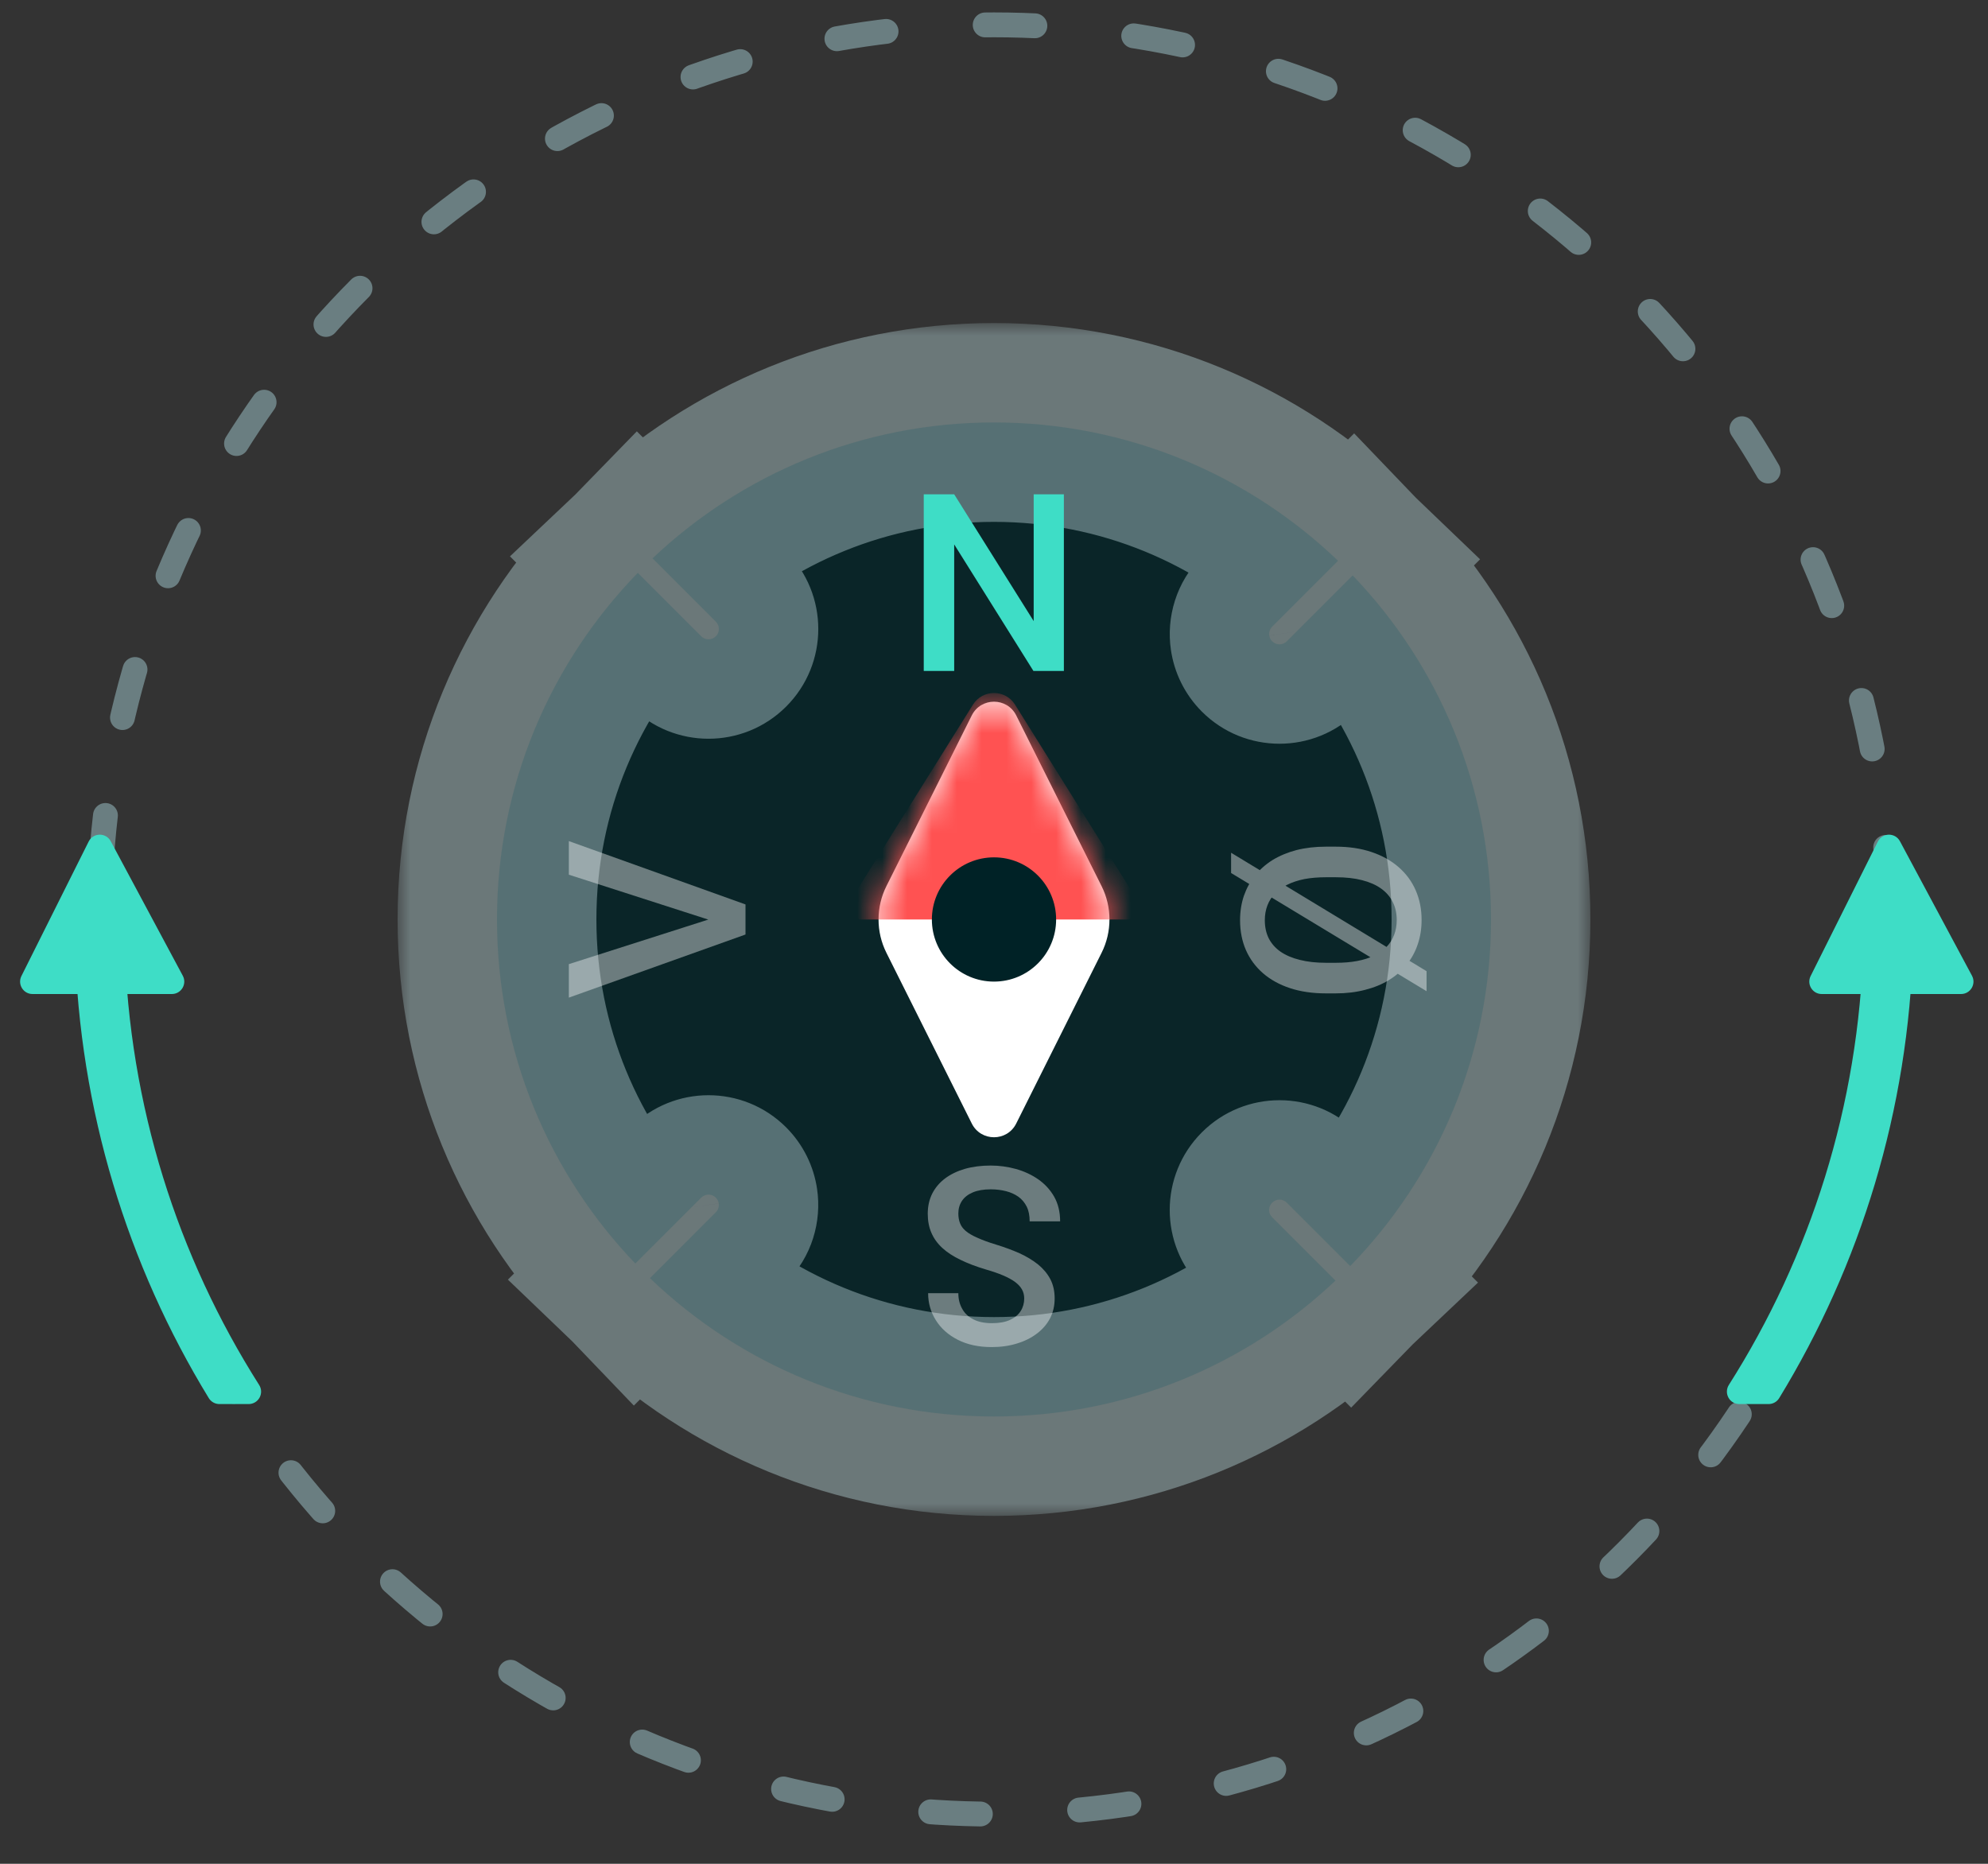 <svg width="80" height="75" viewBox="0 0 80 75" fill="none" xmlns="http://www.w3.org/2000/svg">
<rect x="0" y="0" width="80" height="75" fill="#333333" stroke="none"/>
<g opacity="0.8">
<mask id="path-1-outside-1_329_38678" maskUnits="userSpaceOnUse" x="16" y="13" width="48" height="48" fill="black">
<rect fill="white" x="16" y="13" width="48" height="48"/>
<path fill-rule="evenodd" clip-rule="evenodd" d="M53.741 51.532C50.158 54.922 45.321 57 40 57C34.627 57 29.749 54.881 26.156 51.434L28.806 48.783C28.903 48.686 28.942 48.553 28.923 48.427C28.911 48.341 28.872 48.26 28.806 48.194C28.643 48.031 28.38 48.031 28.217 48.194L25.566 50.844C22.119 47.251 20 42.373 20 37C20 31.576 22.16 26.656 25.666 23.053L28.218 25.605C28.381 25.768 28.644 25.768 28.807 25.605C28.97 25.442 28.97 25.179 28.807 25.016L26.259 22.468C29.842 19.078 34.679 17 40 17C45.373 17 50.251 19.119 53.844 22.566L51.194 25.217C51.097 25.314 51.058 25.447 51.077 25.573C51.089 25.659 51.128 25.74 51.194 25.806C51.357 25.969 51.62 25.969 51.783 25.806L54.434 23.156C57.881 26.749 60 31.627 60 37C60 42.424 57.84 47.344 54.334 50.947L51.782 48.395C51.62 48.232 51.356 48.232 51.193 48.395C51.03 48.558 51.03 48.821 51.193 48.984L53.741 51.532Z"/>
</mask>
<path fill-rule="evenodd" clip-rule="evenodd" d="M53.741 51.532C50.158 54.922 45.321 57 40 57C34.627 57 29.749 54.881 26.156 51.434L28.806 48.783C28.903 48.686 28.942 48.553 28.923 48.427C28.911 48.341 28.872 48.26 28.806 48.194C28.643 48.031 28.38 48.031 28.217 48.194L25.566 50.844C22.119 47.251 20 42.373 20 37C20 31.576 22.16 26.656 25.666 23.053L28.218 25.605C28.381 25.768 28.644 25.768 28.807 25.605C28.97 25.442 28.97 25.179 28.807 25.016L26.259 22.468C29.842 19.078 34.679 17 40 17C45.373 17 50.251 19.119 53.844 22.566L51.194 25.217C51.097 25.314 51.058 25.447 51.077 25.573C51.089 25.659 51.128 25.74 51.194 25.806C51.357 25.969 51.62 25.969 51.783 25.806L54.434 23.156C57.881 26.749 60 31.627 60 37C60 42.424 57.84 47.344 54.334 50.947L51.782 48.395C51.62 48.232 51.356 48.232 51.193 48.395C51.03 48.558 51.03 48.821 51.193 48.984L53.741 51.532Z" fill="#002226"/>
<path d="M53.741 51.532L56.49 54.438L59.478 51.612L56.569 48.704L53.741 51.532ZM26.156 51.434L23.327 48.605L20.439 51.493L23.387 54.32L26.156 51.434ZM28.806 48.783L31.635 51.611L28.806 48.783ZM28.923 48.427L24.963 48.992L24.965 49.003L24.967 49.014L28.923 48.427ZM28.217 48.194L25.389 45.365L25.389 45.365L28.217 48.194ZM25.566 50.844L22.68 53.613L25.507 56.561L28.395 53.673L25.566 50.844ZM20 37L16 37L16 37L20 37ZM25.666 23.053L28.494 20.225L25.627 17.357L22.799 20.263L25.666 23.053ZM28.218 25.605L31.046 22.777L31.046 22.777L28.218 25.605ZM28.807 25.605L31.635 28.434L31.635 28.434L28.807 25.605ZM28.807 25.016L31.635 22.188L31.635 22.188L28.807 25.016ZM26.259 22.468L23.51 19.562L20.522 22.388L23.43 25.296L26.259 22.468ZM53.844 22.566L56.673 25.395L59.561 22.507L56.613 19.68L53.844 22.566ZM51.194 25.217L48.365 22.389L48.365 22.389L51.194 25.217ZM51.077 25.573L55.036 25.008L55.035 24.997L55.033 24.986L51.077 25.573ZM51.783 25.806L54.611 28.635L54.611 28.635L51.783 25.806ZM54.434 23.156L57.32 20.387L54.493 17.439L51.605 20.327L54.434 23.156ZM54.334 50.947L51.506 53.775L54.373 56.643L57.201 53.737L54.334 50.947ZM51.782 48.395L54.611 45.566L54.611 45.566L51.782 48.395ZM51.193 48.984L54.022 46.156L54.022 46.156L51.193 48.984ZM40 61C46.384 61 52.194 58.502 56.49 54.438L50.992 48.626C48.122 51.341 44.259 53 40 53L40 61ZM23.387 54.32C27.695 58.453 33.554 61 40 61L40 53C35.7 53 31.804 51.309 28.925 48.547L23.387 54.32ZM25.978 45.955L23.327 48.605L28.984 54.262L31.635 51.611L25.978 45.955ZM24.967 49.014C24.809 47.948 25.136 46.797 25.978 45.955L31.635 51.611C32.67 50.576 33.075 49.157 32.88 47.84L24.967 49.014ZM25.978 51.022C25.423 50.468 25.072 49.752 24.963 48.992L32.883 47.861C32.75 46.93 32.321 46.052 31.635 45.365L25.978 51.022ZM31.045 51.022C29.646 52.422 27.377 52.422 25.978 51.022L31.635 45.365C29.91 43.641 27.113 43.641 25.389 45.365L31.045 51.022ZM28.395 53.673L31.045 51.022L25.389 45.365L22.738 48.016L28.395 53.673ZM16 37C16 43.446 18.547 49.305 22.68 53.613L28.453 48.075C25.691 45.196 24 41.3 24 37L16 37ZM22.799 20.263C18.596 24.583 16 30.492 16 37L24 37C24 32.66 25.724 28.729 28.532 25.843L22.799 20.263ZM31.046 22.777L28.494 20.225L22.837 25.881L25.389 28.434L31.046 22.777ZM25.979 22.777C27.378 21.377 29.647 21.377 31.046 22.777L25.389 28.434C27.114 30.158 29.91 30.158 31.635 28.434L25.979 22.777ZM25.979 27.844C24.579 26.445 24.579 24.176 25.979 22.777L31.635 28.434C33.36 26.709 33.36 23.912 31.635 22.188L25.979 27.844ZM23.43 25.296L25.979 27.844L31.635 22.188L29.087 19.64L23.43 25.296ZM40 13C33.616 13 27.806 15.498 23.51 19.562L29.008 25.374C31.878 22.659 35.741 21 40 21L40 13ZM56.613 19.68C52.305 15.547 46.446 13 40 13L40 21C44.3 21 48.196 22.691 51.075 25.453L56.613 19.68ZM54.022 28.045L56.673 25.395L51.016 19.738L48.365 22.389L54.022 28.045ZM55.033 24.986C55.191 26.052 54.864 27.203 54.022 28.045L48.365 22.389C47.33 23.424 46.925 24.843 47.12 26.16L55.033 24.986ZM54.022 22.978C54.577 23.532 54.928 24.248 55.036 25.008L47.117 26.139C47.25 27.07 47.679 27.948 48.365 28.635L54.022 22.978ZM48.955 22.978C50.354 21.578 52.623 21.578 54.022 22.978L48.365 28.635C50.09 30.359 52.887 30.359 54.611 28.635L48.955 22.978ZM51.605 20.327L48.955 22.978L54.611 28.635L57.262 25.984L51.605 20.327ZM64 37C64 30.554 61.453 24.695 57.32 20.387L51.547 25.925C54.309 28.804 56 32.7 56 37L64 37ZM57.201 53.737C61.404 49.417 64 43.508 64 37L56 37C56 41.34 54.276 45.271 51.468 48.157L57.201 53.737ZM48.954 51.223L51.506 53.775L57.163 48.118L54.611 45.566L48.954 51.223ZM54.022 51.223C52.622 52.623 50.353 52.623 48.954 51.223L54.611 45.566C52.886 43.842 50.09 43.842 48.365 45.566L54.022 51.223ZM54.022 46.156C55.421 47.555 55.421 49.824 54.022 51.223L48.365 45.566C46.64 47.291 46.64 50.088 48.365 51.812L54.022 46.156ZM56.569 48.704L54.022 46.156L48.365 51.812L50.913 54.361L56.569 48.704Z" fill="#BEDFE3" fill-opacity="0.5" mask="url(#path-1-outside-1_329_38678)"/>
</g>
<path d="M42.812 19.891V27H41.587L38.398 21.907V27H37.173V19.891H38.398L41.597 24.993V19.891H42.812Z" fill="#3EDDC6"/>
<path opacity="0.4" d="M38.565 48.831C38.565 48.977 38.587 49.108 38.633 49.222C38.675 49.336 38.752 49.44 38.862 49.534C38.973 49.629 39.129 49.72 39.331 49.808C39.53 49.899 39.783 49.992 40.093 50.086C40.431 50.19 40.744 50.306 41.03 50.433C41.313 50.563 41.561 50.713 41.773 50.882C41.984 51.054 42.148 51.251 42.266 51.473C42.383 51.697 42.441 51.956 42.441 52.249C42.441 52.539 42.381 52.802 42.261 53.04C42.137 53.278 41.963 53.483 41.738 53.655C41.51 53.831 41.242 53.966 40.933 54.06C40.623 54.158 40.282 54.207 39.907 54.207C39.38 54.207 38.926 54.109 38.545 53.914C38.161 53.719 37.866 53.457 37.661 53.128C37.453 52.799 37.349 52.436 37.349 52.039L38.565 52.039C38.565 52.273 38.615 52.48 38.716 52.659C38.813 52.842 38.963 52.985 39.165 53.089C39.364 53.193 39.616 53.245 39.922 53.245C40.212 53.245 40.453 53.201 40.645 53.113C40.837 53.025 40.98 52.907 41.074 52.757C41.169 52.607 41.216 52.438 41.216 52.249C41.216 52.116 41.185 51.993 41.123 51.883C41.061 51.775 40.967 51.675 40.84 51.58C40.713 51.489 40.553 51.403 40.361 51.321C40.169 51.24 39.943 51.162 39.683 51.087C39.289 50.97 38.945 50.84 38.652 50.696C38.359 50.556 38.115 50.397 37.92 50.218C37.725 50.039 37.578 49.835 37.48 49.607C37.383 49.383 37.334 49.127 37.334 48.841C37.334 48.541 37.394 48.271 37.515 48.03C37.635 47.793 37.808 47.589 38.032 47.42C38.254 47.254 38.52 47.125 38.833 47.034C39.142 46.946 39.487 46.902 39.868 46.902C40.21 46.902 40.547 46.948 40.879 47.039C41.208 47.13 41.507 47.269 41.777 47.454C42.047 47.643 42.262 47.877 42.422 48.157C42.581 48.44 42.661 48.771 42.661 49.148L41.435 49.148C41.435 48.917 41.397 48.72 41.318 48.558C41.237 48.395 41.125 48.261 40.981 48.157C40.838 48.056 40.672 47.981 40.483 47.933C40.291 47.884 40.086 47.859 39.868 47.859C39.582 47.859 39.342 47.9 39.15 47.981C38.955 48.063 38.809 48.177 38.711 48.323C38.613 48.47 38.565 48.639 38.565 48.831Z" fill="white"/>
<path opacity="0.4" d="M28.701 37.068L22.891 35.198L22.891 33.846L30 36.395L30 37.308L28.701 37.068ZM22.891 38.797L28.701 36.941L30 36.688L30 37.605L22.891 40.145L22.891 38.797Z" fill="white"/>
<path opacity="0.4" d="M57.407 39.886L49.541 35.13L49.541 34.315L57.407 39.08L57.407 39.886ZM53.75 39.974L53.359 39.974C52.822 39.974 52.34 39.904 51.914 39.764C51.488 39.624 51.125 39.423 50.825 39.163C50.526 38.903 50.296 38.592 50.137 38.23C49.98 37.869 49.902 37.469 49.902 37.029C49.902 36.681 49.953 36.355 50.054 36.053C50.158 35.753 50.306 35.481 50.498 35.237C50.693 34.993 50.931 34.783 51.211 34.607C51.494 34.435 51.815 34.301 52.173 34.207C52.534 34.116 52.93 34.07 53.359 34.07L53.75 34.07C54.287 34.07 54.767 34.142 55.19 34.285C55.617 34.428 55.98 34.63 56.279 34.891C56.582 35.154 56.812 35.465 56.968 35.823C57.127 36.185 57.207 36.583 57.207 37.02C57.207 37.371 57.155 37.698 57.051 38.001C56.95 38.304 56.802 38.575 56.606 38.816C56.411 39.06 56.173 39.267 55.894 39.437C55.614 39.609 55.293 39.741 54.932 39.832C54.574 39.926 54.18 39.974 53.75 39.974ZM53.359 38.743L53.76 38.743C54.075 38.743 54.362 38.719 54.619 38.67C54.88 38.621 55.107 38.548 55.303 38.45C55.501 38.356 55.667 38.239 55.801 38.099C55.934 37.959 56.035 37.797 56.103 37.615C56.172 37.436 56.206 37.238 56.206 37.02C56.206 36.749 56.152 36.508 56.045 36.297C55.941 36.085 55.785 35.905 55.576 35.755C55.371 35.608 55.116 35.496 54.81 35.418C54.507 35.34 54.157 35.301 53.76 35.301L53.359 35.301C53.04 35.301 52.751 35.325 52.49 35.374C52.233 35.426 52.005 35.501 51.807 35.599C51.608 35.696 51.44 35.815 51.304 35.955C51.17 36.098 51.069 36.259 51.001 36.438C50.933 36.617 50.898 36.815 50.898 37.029C50.898 37.303 50.95 37.545 51.055 37.757C51.162 37.968 51.32 38.148 51.528 38.294C51.74 38.44 51.999 38.551 52.305 38.626C52.611 38.704 52.962 38.743 53.359 38.743Z" fill="white"/>
<path d="M39.106 45.211C39.474 45.948 40.526 45.948 40.894 45.211L44.329 38.342C44.752 37.497 44.752 36.503 44.329 35.658L40.894 28.789C40.526 28.052 39.474 28.052 39.106 28.789L35.671 35.658C35.248 36.503 35.248 37.497 35.671 38.342L39.106 45.211Z" fill="white"/>
<mask id="mask0_329_38678" style="mask-type:alpha" maskUnits="userSpaceOnUse" x="35" y="28" width="10" height="18">
<path d="M39.106 45.211C39.474 45.948 40.526 45.948 40.894 45.211L44.329 38.342C44.752 37.497 44.752 36.503 44.329 35.658L40.894 28.789C40.526 28.052 39.474 28.052 39.106 28.789L35.671 35.658C35.248 36.503 35.248 37.497 35.671 38.342L39.106 45.211Z" fill="white"/>
</mask>
<g mask="url(#mask0_329_38678)">
<path d="M40.848 28.357C40.456 27.73 39.544 27.73 39.152 28.357L34.228 36.235C34.02 36.568 34.259 37 34.652 37L40 37L45.348 37C45.741 37 45.98 36.568 45.772 36.235L40.848 28.357Z" fill="#FF5252"/>
</g>
<circle cx="40" cy="37" r="2.25" transform="rotate(-90 40 37)" fill="#002226" stroke="#002226" stroke-width="0.5"/>
<circle cx="36" cy="36" r="36" transform="matrix(-1 0 0 1 76 1)" stroke="#8FB1B5" stroke-opacity="0.6" stroke-linecap="round" stroke-linejoin="bevel" stroke-dasharray="2 4"/>
<mask id="path-12-outside-2_329_38678" maskUnits="userSpaceOnUse" x="2.486" y="37" width="75" height="20" fill="black">
<rect fill="white" x="2.486" y="37" width="75" height="20"/>
<path fill-rule="evenodd" clip-rule="evenodd" d="M76.486 38C76.309 44.583 74.389 50.731 71.171 56H69.993C73.313 50.769 75.303 44.61 75.486 38H76.486ZM4.514 38H3.513C3.69 44.583 5.61 50.731 8.829 56H10.007C6.686 50.769 4.696 44.61 4.514 38Z"/>
</mask>
<path fill-rule="evenodd" clip-rule="evenodd" d="M76.486 38C76.309 44.583 74.389 50.731 71.171 56H69.993C73.313 50.769 75.303 44.61 75.486 38H76.486ZM4.514 38H3.513C3.69 44.583 5.61 50.731 8.829 56H10.007C6.686 50.769 4.696 44.61 4.514 38Z" fill="#3EDDC6"/>
<path d="M76.486 38V37.5C76.621 37.5 76.751 37.554 76.845 37.651C76.939 37.748 76.99 37.879 76.986 38.013L76.486 38ZM71.171 56L71.597 56.261C71.507 56.409 71.345 56.5 71.171 56.5V56ZM69.993 56V56.5C69.81 56.5 69.642 56.401 69.555 56.241C69.467 56.081 69.473 55.886 69.57 55.732L69.993 56ZM75.486 38L74.986 37.986C74.994 37.715 75.215 37.5 75.486 37.5V38ZM4.514 38V37.5C4.784 37.5 5.006 37.715 5.013 37.986L4.514 38ZM3.513 38L3.013 38.013C3.01 37.879 3.061 37.748 3.155 37.651C3.249 37.554 3.378 37.5 3.513 37.5V38ZM8.829 56V56.5C8.655 56.5 8.493 56.409 8.402 56.261L8.829 56ZM10.007 56L10.429 55.732C10.527 55.886 10.533 56.081 10.445 56.241C10.357 56.401 10.189 56.5 10.007 56.5V56ZM76.986 38.013C76.807 44.686 74.86 50.919 71.597 56.261L70.744 55.739C73.918 50.543 75.812 44.48 75.987 37.987L76.986 38.013ZM71.171 56.5H69.993V55.5H71.171V56.5ZM69.57 55.732C72.844 50.575 74.806 44.504 74.986 37.986L75.986 38.014C75.8 44.717 73.782 50.963 70.415 56.268L69.57 55.732ZM76.486 38.5H75.486V37.5H76.486V38.5ZM4.514 38.5H3.513V37.5H4.514V38.5ZM8.402 56.261C5.139 50.919 3.193 44.686 3.013 38.013L4.013 37.987C4.188 44.48 6.081 50.543 9.255 55.739L8.402 56.261ZM10.007 56.5H8.829V55.5H10.007V56.5ZM5.013 37.986C5.194 44.504 7.155 50.575 10.429 55.732L9.585 56.268C6.217 50.963 4.199 44.717 4.014 38.014L5.013 37.986Z" fill="#3EDDC6" mask="url(#path-12-outside-2_329_38678)"/>
<path d="M75.568 33.864L72.862 39.276C72.696 39.609 72.937 40 73.309 40H75.062H76H76.938H78.915C79.293 40 79.534 39.597 79.356 39.264L76.456 33.851C76.264 33.494 75.749 33.501 75.568 33.864Z" fill="#3EDDC6"/>
<path d="M3.568 33.864L0.862 39.276C0.696 39.609 0.937 40 1.309 40H3.062H4H4.938H6.915C7.293 40 7.534 39.597 7.356 39.264L4.456 33.851C4.265 33.494 3.749 33.501 3.568 33.864Z" fill="#3EDDC6"/>
</svg>
